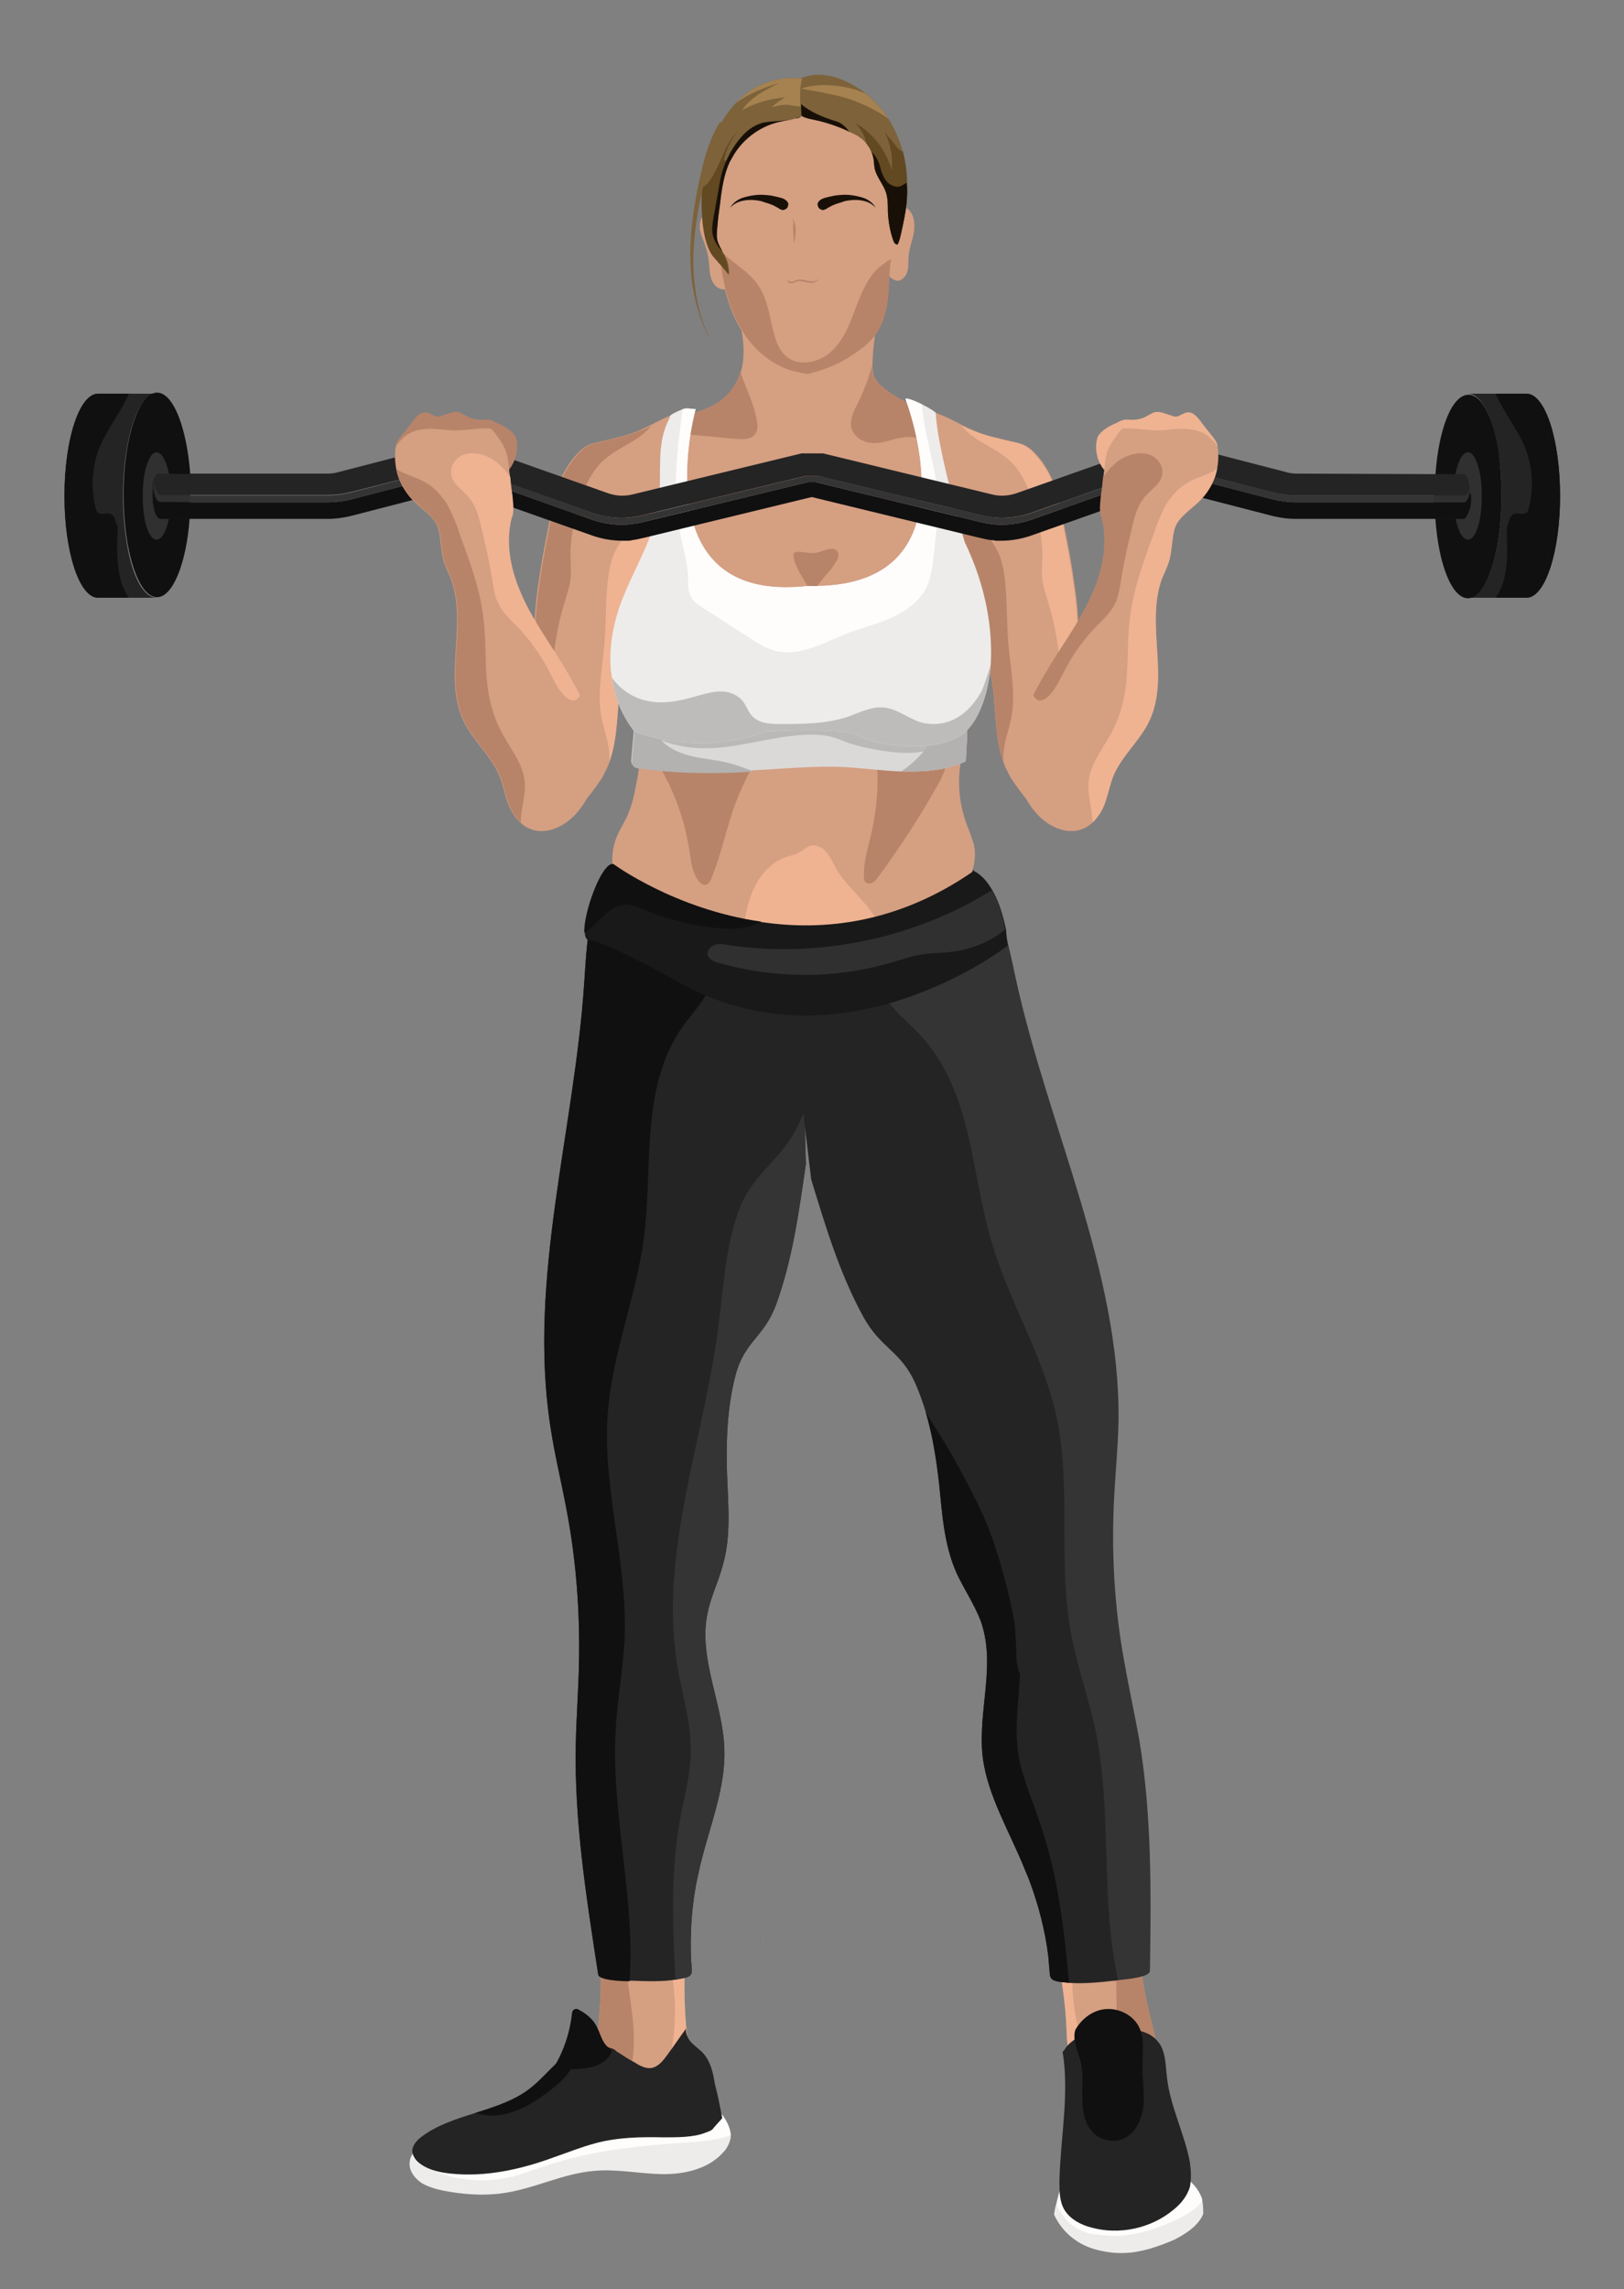 <?xml version="1.0" encoding="utf-8"?>
<!-- Generator: Adobe Illustrator 23.0.2, SVG Export Plug-In . SVG Version: 6.00 Build 0)  -->
<svg version="1.1" xmlns="http://www.w3.org/2000/svg" xmlns:xlink="http://www.w3.org/1999/xlink" x="0px" y="0px"
	 viewBox="0 0 304.9 429.7" style="enable-background:new 0 0 304.9 429.7;" xml:space="preserve">
<rect x="0" y="0" width="304.9" height="429.7" fill="#808080" stroke="none"/>
<style type="text/css">
	.st0{fill:#D59F82;}
	.st1{fill:#B88469;}
	.st2{fill:#EFB392;}
	.st3{fill:#242424;}
	.st4{fill:#101010;}
	.st5{fill:#343434;}
	.st6{fill:#EDECEB;}
	.st7{fill:#FFFDFC;}
	.st8{fill:#7D623A;}
	.st9{fill:#624922;}
	.st10{fill:#181007;}
	.st11{fill:#A68250;}
	.st12{fill:#DAD9D8;}
	.st13{fill:#B3B2B0;}
	.st14{opacity:0.8;}
	.st15{fill:#BEBCBB;}
	.st16{fill:#303030;}
	.st17{fill:#191919;}
</style>
<g id="Camada_1">
</g>
<g id="Camada_2">
	<g>
		<g>
			<g>
				<g>
					<g>
						<path class="st0" d="M128.9,386.6c-0.3,1.9-1.2,3.7-2.6,5.1c-0.5,0.5-1,0.9-1.6,1.2c-1.1,0.7-2.4,1.1-3.8,1.1s-2.8-0.3-4.1-1
							c-0.9-0.5-1.7-1.1-2.3-1.8c-1.6-1.8-2.4-4.1-2.5-6.4c-0.1-1.4,0.1-2.8,0.3-4.3c0.5-4.4,0.6-8.9,0.4-13.3l-0.1-0.5
							c1.5-0.6,3-1.1,4.6-1.4c2.5-0.5,5.1-0.5,7.6,0c0.5,0.1,0.9,0.2,1.4,0.3c0.8,0.2,1.7,0.5,2.1,1.2c0.4,0.6,0.3,1.3,0.3,2
							c-0.2,3.9-0.1,7.7,0.2,11.6C129,382.4,129.3,384.5,128.9,386.6z"/>
					</g>
					<g>
						<path class="st1" d="M118.7,387c-0.3,2.1-0.9,4.1-1.9,6c-0.9-0.5-1.7-1.1-2.3-1.8c-1.6-1.8-2.4-4.1-2.5-6.4
							c-0.1-1.4,0.1-2.8,0.3-4.3c0.5-4.4,0.6-8.9,0.4-13.3l-0.1-0.5c1.5-0.6,3-1.1,4.6-1.4c0.1,3,0.6,6.1,1,9.1
							C118.8,378.5,119.4,382.8,118.7,387z"/>
					</g>
					<g>
						<path class="st2" d="M128.9,386.6c-0.3,1.9-1.2,3.7-2.6,5.1c-0.5,0.5-1,0.9-1.6,1.2c0.5-3.7,1.4-7.4,1.8-11.2
							c0.6-5.6,0-11.3-1.7-16.6c0.5,0.1,0.9,0.2,1.4,0.3c0.8,0.2,1.7,0.5,2.1,1.2c0.4,0.6,0.3,1.3,0.3,2c-0.2,3.9-0.1,7.7,0.2,11.6
							C129,382.4,129.3,384.5,128.9,386.6z"/>
					</g>
				</g>
				<g>
					<g>
						<path class="st3" d="M151.3,218.5c-1.3,8.9-2.5,17.9-5.6,26.4c-2.3,6.2-5.9,6.8-7.6,13.2c-1.6,6.1-1.8,12.5-1.6,18.7
							c0.2,5.7,0.8,11.5-0.8,17c-0.8,3.1-2.3,6-2.9,9.2c-1.7,8.4,3,16.9,3.2,25.5c0.2,7.3-2.8,14.4-4.5,21.5
							c-0.2,0.7-0.3,1.5-0.5,2.2c-1,4.6-1.4,9.4-1.3,14.1c0,1.2,0.1,2.3,0.2,3.5c0,1-0.5,1.3-1.5,1.5c-0.5,0.1-1.1,0.2-1.6,0.3
							c-2.6,0.4-5.4,0.3-8,0.2c-0.1,0-0.3,0-0.6,0c-1.7,0-5.9-0.2-5.9-1.3c-2.2-14.3-4.5-28.7-4.2-43.1c0.1-5.1,0.5-10.1,0.6-15.2
							c0.2-9.6-0.5-19.2-2.3-28.7c-1-5.4-2.3-10.6-3.1-16c-4.2-27.7,4.6-55.5,6.4-83.3c0.6-8.9,1-19,8-25c1.6-2.4,4.4-3.4,7.7-3.4
							c11.7,0.2,29.8,13,24.4,21.5l1.1,31L151.3,218.5z"/>
					</g>
					<g>
						<path class="st4" d="M133.1,185.6c-1.2,2.7-3.3,4.8-5,7.2c-7.9,11.3-5.5,26.1-7.2,39.6c-1.5,11.1-6,21.8-6.8,33
							c-1,13.8,3.6,27.5,3.2,41.4c-0.2,6-1.4,11.9-1.7,17.9c-0.9,15.7,3.7,31.5,2.6,47.2c-1.7,0-5.9-0.2-5.9-1.3
							c-2.2-14.3-4.5-28.7-4.2-43.1c0.1-5.1,0.5-10.1,0.6-15.2c0.2-9.6-0.5-19.2-2.3-28.7c-1-5.4-2.3-10.6-3.1-16
							c-4.2-27.7,4.6-55.5,6.4-83.3c0.6-8.9,1-19,8-25c1.6-2.4,4.4-3.4,7.7-3.4c4.1,5.5,7,11.9,8.3,18.6
							C134.5,178.2,134.7,182.1,133.1,185.6z"/>
					</g>
					<g>
						<path class="st5" d="M151.3,218.5c-1.3,8.9-2.5,17.9-5.6,26.4c-2.3,6.2-5.9,6.8-7.6,13.2c-1.6,6.1-1.8,12.5-1.6,18.7
							c0.2,5.7,0.8,11.5-0.8,17c-0.8,3.1-2.3,6-2.9,9.2c-1.7,8.4,3,16.9,3.2,25.5c0.2,7.3-2.8,14.4-4.5,21.5
							c-0.2,0.7-0.3,1.5-0.5,2.2c-1,4.6-1.4,9.4-1.3,14.1c0,1.2,0.1,2.3,0.2,3.5c0,1-0.5,1.3-1.5,1.5c-0.5,0.1-1.1,0.2-1.6,0.3
							c-0.5-9.9-0.9-19.9,0.8-29.6c0.8-4.5,2.1-9,2.1-13.6c0-5-1.5-10-2.4-14.9c-3.8-21.3,4.7-42.6,7.5-64c1-7.3,1.3-14.7,3.7-21.7
							c2.7-7.9,8.1-9.5,11.6-17.1c0.3-0.8,0.7-1.5,1-2.3L151.3,218.5z"/>
					</g>
				</g>
				<g>
					<path class="st2" d="M143.1,364c0.1,0.2,0.2,0.4,0.2,0.6l0,0L143.1,364z"/>
				</g>
				<g>
					<g>
						<g>
							<path class="st6" d="M137.2,400.8c0,0.3,0,0.6-0.1,0.8c-0.2,0.9-0.7,1.8-1.4,2.5c-2.8,3.1-7.4,4.1-11.6,4
								c-4.2-0.1-8.4-1-12.6-0.6c-5.9,0.5-11.3,3.4-17.2,4.2c-3.7,0.5-7.5,0.2-11.1-0.5c-1.4-0.3-2.8-0.7-4-1.4
								c-1.2-0.8-2.2-2-2.3-3.4c0-0.5,0-0.9,0.2-1.4c0.3-0.7,0.7-1.3,1.4-1.6c2.7,0.3,5.4,0.5,8.1,0.2c1.9-0.2,3.8-0.7,5.6-1.1
								c10.1-2.5,20.2-4.9,30.3-7.4c2.7-0.7,5.6-1.3,8.4-0.7c1.8,0.4,3.4,1.4,4.6,2.8C136.5,398.2,137.1,399.5,137.2,400.8z"/>
						</g>
						<path class="st7" d="M137.2,400.8c-2.8,1-5.9,1.2-8.9,1.4c-8.6,0.6-17.2,1.5-25.4,4.2c-2.3,0.7-4.5,1.6-6.8,2.2
							c-3.4,0.8-6.9,0.9-10.3,0.2c-0.2,0-0.4-0.1-0.6-0.1c-1.6-0.4-3.2-0.9-4.7-1.7c-1.2-0.6-2.2-1.3-3.2-2.1
							c0.3-0.7,0.7-1.3,1.4-1.6c2.7,0.3,5.4,0.5,8.1,0.2c1.9-0.2,3.8-0.7,5.6-1.1c10.1-2.5,20.2-4.9,30.3-7.4
							c2.7-0.7,5.6-1.3,8.4-0.7c1.8,0.4,3.4,1.4,4.6,2.8C136.5,398.2,137.1,399.5,137.2,400.8z"/>
					</g>
					<g>
						<path class="st3" d="M135.6,397.6c-0.5,0.6-1.1,1.2-1.6,1.8c-0.3,0.5-0.9,0.7-1.5,0.9c-1.2,0.5-2.6,0.7-3.9,0.8
							c-1.4,0.1-2.7,0.1-4.1,0.1c-4.3-0.1-8.6,0-12.7,1.1c-2.6,0.7-5.1,1.7-7.7,2.6c-6.2,2.3-12.9,3.8-19.5,3.1
							c-1.9-0.2-3.9-0.6-5.5-1.7c-0.9-0.6-1.6-1.4-1.7-2.5c0-1.2,1-2.2,2-2.9c2.9-2.1,6.4-3.2,9.9-4.3c3.8-1.2,7.6-2.4,10.6-4.9
							c2.6-2.1,4.6-5,7.5-6.6c0.2-0.1,0.4-0.2,0.6-0.3c2-0.9,4.4-1.1,6.5-0.4c0.5,0.1,0.9,0.3,1.2,0.6c0.2,0.2,0.4,0.3,0.6,0.4
							c0.9,0.6,1.8,1.2,2.8,1.7c0.9,0.6,2,1.2,3.1,1.1c1.4-0.2,2.3-1.4,3.1-2.5c1.2-1.6,2.3-3.3,3.5-4.9c-0.1,1,0.4,2,1.1,2.7
							s1.6,1.3,2.2,2c1.3,1.5,1.8,3.6,2.1,5.6C134.8,393.4,135.2,395.5,135.6,397.6z"/>
					</g>
					<g>
						<path class="st4" d="M107.7,387c-0.1,0.8-0.6,1.5-1,2.1c-1.1,1.5-2.6,2.7-4.1,3.8c-1.9,1.4-4,2.8-6.3,3.5
							c-2.2,0.8-4.7,1-7,0.2c3.8-1.2,7.6-2.4,10.6-4.9c2.6-2.1,4.6-5,7.5-6.6C107.7,385.8,107.8,386.4,107.7,387z"/>
					</g>
					<g>
						<g>
							<path class="st4" d="M114.6,385.6c-1,1.8-3.2,2.5-5.2,2.7c-1.9,0.2-3.9,0-5.8,0.4c2.1-3.3,3.4-7,3.8-10.9
								c0.1-0.6,0.7-0.9,1.2-0.6c1.3,0.7,2.5,1.6,3.2,2.8c0.9,1.4,1.1,3.3,2.4,4.3c0.2,0.1,0.4,0.3,0.5,0.5
								C114.9,385.1,114.8,385.4,114.6,385.6z"/>
						</g>
					</g>
				</g>
			</g>
			<g>
				<g>
					<g>
						<path class="st0" d="M201,386.5c0.6,1.9,1.7,3.6,3.3,4.9c0.5,0.4,1.1,0.8,1.7,1.1c1.2,0.6,2.5,0.9,3.8,0.8
							c1.4-0.1,2.7-0.5,3.8-1.3c0.8-0.5,1.4-1.2,2-2c1.3-1.9,1.7-4.3,1.4-6.6c-0.2-1.4-0.5-2.8-0.9-4.2c-1.1-4.4-1.9-8.8-2.3-13.3
							v-0.6c-1.5-0.5-3.1-0.9-4.6-1c-2.5-0.3-5-0.1-7.3,0.5c-0.4,0.1-0.9,0.2-1.3,0.4c-0.8,0.3-1.6,0.6-1.9,1.3
							c-0.3,0.6-0.1,1.4,0,2c0.8,3.8,1.3,7.7,1.5,11.6C200.3,382.2,200.3,384.4,201,386.5z"/>
					</g>
					<g>
						<path class="st1" d="M210.9,386.1c0.6,2,1.5,4,2.7,5.8c0.8-0.5,1.4-1.2,2-2c1.3-1.9,1.7-4.3,1.4-6.6c-0.2-1.4-0.5-2.8-0.9-4.2
							c-1.1-4.4-1.9-8.8-2.3-13.3v-0.6c-1.5-0.5-3.1-0.9-4.6-1c0.3,3,0.3,6.1,0.4,9.2C209.6,377.7,209.7,382,210.9,386.1z"/>
					</g>
					<g>
						<path class="st2" d="M201,386.5c0.6,1.9,1.7,3.6,3.3,4.9c0.5,0.4,1.1,0.8,1.7,1.1c-1-3.7-2.5-7.3-3.4-11
							c-1.4-5.5-1.7-11.2-0.7-16.6c-0.4,0.1-0.9,0.2-1.3,0.4c-0.8,0.3-1.6,0.6-1.9,1.3c-0.3,0.6-0.1,1.4,0,2
							c0.8,3.8,1.3,7.7,1.5,11.6C200.3,382.2,200.3,384.4,201,386.5z"/>
					</g>
				</g>
				<g>
					<g>
						<path class="st3" d="M152.3,221.4c2.7,8.8,5.3,17.6,9.8,25.8c3.3,6,7.1,6.4,9.8,12.6c2.6,6,3.7,12.3,4.4,18.6
							c0.6,5.7,0.9,11.5,3.3,16.9c1.4,3,3.3,5.8,4.5,8.9c3,8.3-0.6,17,0.4,25.6c0.9,7.3,5.1,14.1,7.9,21.1c0.3,0.7,0.6,1.4,0.9,2.2
							c1.7,4.6,2.9,9.2,3.5,14c0.1,1.2,0.2,2.3,0.3,3.5c0.1,1,0.7,1.2,1.8,1.4c0.6,0.1,1.2,0.1,1.8,0.2c2.8,0.2,5.7-0.1,8.4-0.4
							c0.1,0,0.4,0,0.7-0.1c1.8-0.2,6.1-0.6,6-1.7c0.2-14.4,0.4-28.9-2-43.3c-0.9-5-2-10-2.9-15.1c-1.7-9.5-2.3-19.2-1.9-28.7
							c0.2-5.4,0.8-10.8,0.9-16.2c0.3-27.9-13.1-54.9-19.2-82.5c-1.9-8.9-3.8-18.9-12.1-24.3c-2-2.3-5.1-3.1-8.6-2.7
							c-12.2,1.1-29.3,15.3-22.4,23.3l3.5,30.9L152.3,221.4z"/>
					</g>
					<g>
						<path class="st5" d="M166.3,187.3c1.6,2.6,4.2,4.6,6.3,6.8c10,10.7,9.6,25.6,13.5,38.8c3.2,11,9.5,21.2,12.1,32.3
							c3.1,13.7,0.3,27.7,2.9,41.5c1.1,5.9,3.2,11.8,4.5,17.7c3.3,15.6,0.9,31.7,4.3,47.2c1.8-0.2,6.1-0.6,6-1.7
							c0.2-14.4,0.4-28.9-2-43.3c-0.9-5-2-10-2.9-15.1c-1.7-9.5-2.3-19.2-1.9-28.7c0.2-5.4,0.8-10.8,0.9-16.2
							c0.3-27.9-13.1-54.9-19.2-82.5c-1.9-8.9-3.8-18.9-12.1-24.3c-2-2.3-5.1-3.1-8.6-2.7c-3.5,5.8-5.6,12.4-5.9,19.1
							C163.8,179.9,164.2,183.9,166.3,187.3z"/>
					</g>
					<g>
						<path class="st4" d="M191.2,329.3c-0.8-5,0.1-10.1,0.3-15.1l0,0c-0.5-1.1-0.7-2.4-0.7-3.6c0-1.5-0.1-3.1-0.2-4.6
							c0-0.6-0.1-1.2-0.2-1.7c-0.4-2.3-0.9-4.6-1.5-6.9c-1.2-4.6-2.7-9.5-4.7-13.8c0.1,0.2-0.1-0.1-0.4-0.8
							c-0.2-0.6-0.5-1.1-0.8-1.6c-0.4-0.9-0.8-1.7-1.3-2.6c-1-1.9-2-3.8-3.1-5.7c-1.5-2.6-3.2-5.2-4.8-7.8c1.3,4.4,2,8.9,2.5,13.3
							c0.6,5.7,0.9,11.5,3.3,16.9c1.4,3,3.3,5.8,4.5,8.9c3,8.3-0.6,17,0.4,25.6c0.9,7.3,5.1,14.1,7.9,21.1c0.3,0.7,0.6,1.4,0.9,2.2
							c1.7,4.6,2.9,9.2,3.5,14c0.1,1.2,0.2,2.3,0.3,3.5c0.1,1,0.7,1.2,1.8,1.4c0.6,0.1,1.2,0.1,1.8,0.2c-0.9-9.9-2-19.9-5.3-29.5
							C194,338.2,191.9,333.8,191.2,329.3z"/>
					</g>
				</g>
			</g>
			<g>
				<g>
					<g>
						<path class="st6" d="M225.9,415.6c-1,2.3-3.3,3.7-5.4,4.8c-3,1.3-6.2,2.4-9.3,2.5c-2,0.1-4-0.2-6-0.8c-3.2-1-5.9-3.3-7.3-6.4
							c0,0,0,0,0-0.1c0.1-0.6,0.2-1.3,0.4-1.9c0.4-1.9,1-3.8,1.7-5.6l-0.1,1.7c0.7-0.6,1.5-1.1,2.3-1.5c1.4-0.6,2.9-0.8,4.4-1
							c3.2-0.4,6.5-0.9,9.7-0.6c1.9,0.2,3.9,0.6,5.6,1.6c1.7,1,3.1,2.5,3.7,4.3c0,0.1,0.1,0.2,0.1,0.3
							C225.9,414,225.9,414.8,225.9,415.6z"/>
					</g>
					<g>
						<path class="st7" d="M225.7,413.2c-0.1,0.1-0.1,0.2-0.2,0.2c-1.2,1.5-3,2.5-4.7,3.3c-3.7,1.7-7.6,3-11.7,3
							c-0.9,0-1.8-0.1-2.6-0.2c-1.3-0.1-2.6-0.3-3.7-0.9c-2-0.9-3.4-2.7-4.4-4.7c0.4-1.9,1-3.8,1.7-5.6L200,410
							c0.7-0.6,1.5-1.1,2.3-1.5c1.4-0.6,2.9-0.8,4.4-1c3.2-0.4,6.5-0.9,9.7-0.6c1.9,0.2,3.9,0.6,5.6,1.6c1.7,1,3.1,2.5,3.7,4.3
							C225.6,413,225.6,413.1,225.7,413.2z"/>
					</g>
				</g>
				<g>
					<path class="st3" d="M223.4,405.9c-1-5.4-3.7-10.5-4.3-15.9c-0.3-2.4-0.2-5.1-1.8-6.9c-1.8-2.1-4.9-2.3-7.6-2.2
						c-3.8,0.1-8.2,0.9-10,4.1l-0.2,0.1c1.3,8-0.4,16.1-0.6,24.3c0,1.9,0,3.9,1,5.5c1.1,1.7,3,2.7,4.9,3.2
						c5.3,1.5,11.3,0.2,15.5-3.3c1.4-1.1,2.6-2.6,3.1-4.3C223.7,408.9,223.6,407.4,223.4,405.9z"/>
				</g>
				<g>
					<path class="st4" d="M214.7,395.2c-0.3,2.5-1.4,5.2-3.7,6.2c-1.6,0.8-3.7,0.5-5.2-0.6c-2-1.5-2.6-4.2-2.6-6.7
						c-0.1-2.5,0.3-5-0.4-7.4c-0.5-1.8-1.5-3.9-0.9-5.7l0,0c1.1-1.9,2.9-3.4,5.1-3.8c2.8-0.5,5.9,1,7,3.6c0.9,2.1,0.5,4.4,0.5,6.7
						C214.4,390.2,214.9,392.7,214.7,395.2z"/>
				</g>
			</g>
		</g>
		<g>
			<g>
				<g>
					<g>
						<path class="st0" d="M126.8,93.1c-1.3,5.8-3.3,11.5-6.1,16.9l0.5-1.1c-1.3,2.1-0.9,4.6-1.3,7c-0.3,1.9-1.1,3.7-1.7,5.5
							c-0.8,2.3-1.3,4.6-1.7,6.9c-0.7,4.9-0.4,10.1-2.1,14.8l0,0c-0.2,0.5-0.4,1.1-0.7,1.6c-0.3,0.6-0.6,1.3-1,1.8
							c-0.8,1.2-1.7,2.4-2.6,3.5c-0.5,0.6-1,1.1-1.5,1.7c-0.2,0.3-0.5,0.5-0.8,0.8c-0.1,0.1-0.2,0.3-0.3,0.4
							c-0.5,0.6-1.3,1.2-1.9,1.6c-1.2,0.8-2.5,1.5-3.9,1.4c-1.7-0.2-3-1.7-3.6-3.2c-1.1-2.6-0.8-5.5-0.5-8.3
							c0.1-0.8,0.1-1.5,0.2-2.3c0.3-3.3,0.6-6.5,0.9-9.8s0.6-6.5,0.9-9.8c0.1-0.8,0.2-1.6,0.2-2.4c0.1-0.5,0.3-1,0.4-1.5
							c0.2-1.7,0.2-3.5,0.4-5.2c0.2-2,0.5-4,0.8-6c0.6-3.9,1.4-7.8,2.2-11.6c0.4-1.7,0.7-3.5,1.4-5.2c0.7-1.8,1.7-3.5,3-5
							c0.6-0.7,1.2-1.3,2-1.8s1.8-0.7,2.7-0.9c2.5-0.6,5-1.1,7.3-2.1c2.6-1.1,5-2.7,7.8-3.5l0.3-0.1
							C128.5,82.6,127.9,87.9,126.8,93.1z"/>
					</g>
					<g>
						<path class="st1" d="M122.3,79.9c-0.8,1-1.9,1.9-3,2.6c-2,1.3-4.2,2.3-6,3.9c-2.7,2.5-4,6.1-5,9.7c-0.7,2.6-1.2,5.3-1.2,8
							c0,1.6,0.2,3.1,0,4.7c-0.2,1.5-0.7,2.9-1.1,4.3c-4.3,13.7-1.7,28.5-3.7,42.7v0.1c-0.1,0-0.3,0-0.4,0c-1.7-0.2-3-1.7-3.6-3.2
							c-1.1-2.6-0.8-5.5-0.5-8.3c0.1-0.8,0.1-1.5,0.2-2.3c0.3-3.3,0.6-6.5,0.9-9.8s0.6-6.5,0.9-9.8c0.1-0.8,0.2-1.6,0.2-2.4
							c0.1-0.5,0.3-1,0.4-1.5c0.2-1.7,0.2-3.5,0.4-5.2c0.2-2,0.5-4,0.8-6c0.6-3.9,1.4-7.8,2.2-11.6c0.4-1.7,0.7-3.5,1.4-5.2
							c0.7-1.8,1.7-3.5,3-5c0.6-0.7,1.2-1.3,2-1.8s1.8-0.7,2.7-0.9c2.5-0.6,5-1.1,7.3-2.1C121,80.6,121.7,80.2,122.3,79.9z"/>
					</g>
					<g>
						<path class="st2" d="M120.7,109.9l0.5-1.1c-1.3,2.1-0.9,4.6-1.3,7c-0.3,1.9-1.1,3.7-1.7,5.5c-0.8,2.3-1.3,4.6-1.7,6.9
							c-0.7,4.9-0.4,10.1-2.1,14.8c0-0.5,0.1-1,0-1.4c-0.1-2.2-0.9-4.3-1.4-6.5c-1-4.7,0.1-9.6,0.5-14.5c0.3-3.8,0.2-7.7,0.6-11.5
							c0.2-1.8,0.5-3.6,1.2-5.2c0.6-1.4,1.5-2.6,2.5-3.7c2.5-2.9,5.5-5.3,8.9-7.1C125.6,98.9,123.5,104.6,120.7,109.9z"/>
					</g>
				</g>
			</g>
			<g>
				<g>
					<g>
						<path class="st0" d="M176,93.1c1.3,5.8,3.3,11.5,6.1,16.9l-0.5-1.1c1.3,2.1,0.9,4.6,1.3,7c0.3,1.9,1.1,3.7,1.7,5.5
							c0.8,2.3,1.3,4.6,1.7,6.9c0.7,4.9,0.4,10.1,2.1,14.8l0,0c0.2,0.5,0.4,1.1,0.7,1.6c0.3,0.6,0.6,1.3,1,1.8
							c0.8,1.2,1.7,2.4,2.6,3.5c0.5,0.6,1,1.1,1.5,1.7c0.2,0.3,0.5,0.5,0.8,0.8c0.1,0.1,0.2,0.3,0.3,0.4c0.5,0.6,1.3,1.2,1.9,1.6
							c1.2,0.8,2.5,1.5,3.9,1.4c1.7-0.2,3-1.7,3.6-3.2c1.1-2.6,0.8-5.5,0.5-8.3c-0.1-0.8-0.1-1.5-0.2-2.3c-0.3-3.3-0.6-6.5-0.9-9.8
							c-0.3-3.3-0.6-6.5-0.9-9.8c-0.1-0.8-0.2-1.6-0.2-2.4c-0.1-0.5-0.3-1-0.4-1.5c-0.2-1.7-0.2-3.5-0.4-5.2c-0.2-2-0.5-4-0.8-6
							c-0.6-3.9-1.4-7.8-2.2-11.6c-0.4-1.7-0.7-3.5-1.4-5.2c-0.7-1.8-1.7-3.5-3-5c-0.6-0.7-1.2-1.3-2-1.8s-1.8-0.7-2.7-0.9
							c-2.5-0.6-5-1.1-7.3-2.1c-2.6-1.1-5-2.7-7.8-3.5l-0.3-0.1C174.4,82.6,174.9,87.9,176,93.1z"/>
					</g>
					<g>
						<path class="st2" d="M180.5,79.9c0.8,1,1.9,1.9,3,2.6c2,1.3,4.2,2.3,6,3.9c2.7,2.5,4,6.1,5,9.7c0.7,2.6,1.2,5.3,1.2,8
							c0,1.6-0.2,3.1,0,4.7c0.2,1.5,0.7,2.9,1.1,4.3c4.3,13.7,1.7,28.5,3.7,42.7v0.1c0.1,0,0.3,0,0.4,0c1.7-0.2,3-1.7,3.6-3.2
							c1.1-2.6,0.8-5.5,0.5-8.3c-0.1-0.8-0.1-1.5-0.2-2.3c-0.3-3.3-0.6-6.5-0.9-9.8c-0.3-3.3-0.6-6.5-0.9-9.8
							c-0.1-0.8-0.2-1.6-0.2-2.4c-0.1-0.5-0.3-1-0.4-1.5c-0.2-1.7-0.2-3.5-0.4-5.2c-0.2-2-0.5-4-0.8-6c-0.6-3.9-1.4-7.8-2.2-11.6
							c-0.4-1.7-0.7-3.5-1.4-5.2c-0.7-1.8-1.7-3.5-3-5c-0.6-0.7-1.2-1.3-2-1.8s-1.8-0.7-2.7-0.9c-2.5-0.6-5-1.1-7.3-2.1
							C181.9,80.6,181.2,80.2,180.5,79.9z"/>
					</g>
					<g>
						<path class="st1" d="M182.1,109.9l-0.5-1.1c1.3,2.1,0.9,4.6,1.3,7c0.3,1.9,1.1,3.7,1.7,5.5c0.8,2.3,1.3,4.6,1.7,6.9
							c0.7,4.9,0.4,10.1,2.1,14.8c0-0.5-0.1-1,0-1.4c0.1-2.2,0.9-4.3,1.4-6.5c1-4.7-0.1-9.6-0.5-14.5c-0.3-3.8-0.2-7.7-0.6-11.5
							c-0.2-1.8-0.5-3.6-1.2-5.2c-0.6-1.4-1.5-2.6-2.5-3.7c-2.5-2.9-5.5-5.3-8.9-7.1C177.3,98.9,179.4,104.6,182.1,109.9z"/>
					</g>
				</g>
			</g>
			<path class="st0" d="M151.4,115.6c-27.4-1.1-24.8-24.6-22.7-34.1c0.6-2.4,1.1-3.9,1.1-3.9c5.8-1.3,8.3-4.5,9.3-7.8
				c1.5-5.3-0.8-11.1-0.9-11.3l26.6,0.8c0,0-1,5.8-1,9.4c0,0.5,0,0.9,0.1,1.3c0.4,3.4,9.4,7,9.4,7s0.4,1.4,0.9,3.6l0,0
				C176.2,90.3,179.4,116.7,151.4,115.6z"/>
			<g>
				<path class="st1" d="M141.7,81.6c-0.8,0.9-2.2,0.9-3.4,0.8c-3.2-0.3-6.4-0.6-9.7-0.9c0.6-2.4,1.1-3.9,1.1-3.9
					c5.8-1.3,8.3-4.5,9.3-7.8c1,3,2.6,6,3.1,9.2C142.3,79.8,142.3,80.9,141.7,81.6z"/>
			</g>
			<g>
				<path class="st1" d="M174.1,80.5L174.1,80.5c0,0.8-0.1,1.6-0.5,2.4c-1.4-1.1-3.4-1-5.1-0.6c-1.7,0.4-3.4,1.1-5.2,0.8
					c-1.7-0.2-3.3-1.5-3.5-3.1c-0.2-1.5,0.5-2.9,1.2-4.2c1.1-2.3,2.1-4.7,2.7-7.2c0,0.5,0,0.9,0.1,1.3c0.4,3.4,9.4,7,9.4,7
					S173.6,78.2,174.1,80.5z"/>
			</g>
			<g>
				<path class="st1" d="M157.1,105.2c-0.7,1.4-1.9,2.5-2.9,3.8c-0.8,0.9-1.4,2-1.7,3.2c-0.7-2.7-3-4.8-3.5-7.6
					c0-0.3-0.1-0.6,0.1-0.8c0.1-0.1,0.3-0.2,0.5-0.2c1.1-0.1,2.2,0.3,3.3,0.2c1.1-0.1,2.1-0.7,3.1-0.8c0.2,0,0.5,0,0.7,0.1
					C157.6,103.4,157.5,104.5,157.1,105.2z"/>
			</g>
			<g>
				<g>
					<path class="st0" d="M136.3,40.7l-1.3-0.6c-0.3-0.1-0.5-0.2-0.8-0.3c-0.8-0.1-1.6,0.1-2.1,0.6c-0.7,0.7-0.8,1.8-0.7,2.7
						c0.2,1,0.6,1.8,0.9,2.7c0.4,1.1,0.7,2.3,0.8,3.4c0.1,1,0.1,2,0.4,3s1,1.9,2,2.1c0.9,0.2,1.9-0.3,2.4-1.1
						c0.6-0.7,0.8-1.7,0.9-2.6C139.4,47.2,138.4,43.5,136.3,40.7z"/>
				</g>
				<g>
					<path class="st0" d="M170.4,39.2c-1.3-1.1-3.3-0.5-4.5,0.7s-1.7,2.9-2.2,4.6c-0.4,1.4-0.8,2.9-0.5,4.3c0.3,1.4,1.4,2.8,2.8,2.8
						l-0.2-1.3c0.1,0.2,0.2,0.4,0.4,0.6c0.6,0.9,1.4,1.8,2.4,1.8c0.9-0.1,1.6-1,1.8-1.9s0.1-1.9,0.2-2.8c0.1-1.5,0.8-3,1-4.5
						C171.8,41.9,171.6,40.1,170.4,39.2z"/>
				</g>
				<g>
					<g>
						<g>
							<path class="st0" d="M168,42.7c0,0.3,0,0.5-0.1,0.8c-0.1,1.7-0.5,3.4-0.7,5.1c0,0.2,0,0.3-0.1,0.5c-0.3,2.3-0.2,4.7-0.5,7.1
								c-0.3,2.3-0.9,4.7-2.3,6.6c-0.7,1-1.6,1.8-2.5,2.5c-2.1,1.7-4.6,3.1-7.2,4c-0.7,0.2-1.3,0.5-2,0.6c-0.6,0.2-1.1,0.4-1.7,0.2
								c-0.5-0.1-0.9-0.2-1.4-0.3c-1.5-0.3-2.9-0.9-4.3-1.7c-2.6-1.6-4.8-3.9-6.3-6.6c-2.6-4.5-3.5-9.7-4-14.8c0-0.1,0-0.1,0-0.2
								c-0.4-4-0.5-7.9-0.3-11.9c0-0.6,0.1-1.1,0-1.6c0-0.3,0-0.5,0-0.8c0.3-1.3,0.7-2.5,1.3-3.6c1.1-2.3,2.8-4.4,4.8-6
								c0.2-0.1,0.4-0.3,0.6-0.4c1-0.7,2-1.3,3.2-1.7c1.1-0.4,2.3-0.5,3.4-0.7c2.2-0.3,4.4-0.6,6.5-0.3c3.8,0.6,7.2,3.2,9.3,6.4
								c1.6,2.4,2.6,5.2,3.3,8c0.2,0.7,0.3,1.4,0.4,2.1c0.1,0.3,0.1,0.6,0.1,0.9s0.1,0.7,0.1,1.1C168,39.5,168.1,41.1,168,42.7z"/>
						</g>
						<g>
							<path class="st1" d="M133.2,42.8L133.2,42.8L133.2,42.8C133.2,42.9,133.2,42.9,133.2,42.8z"/>
						</g>
						<g>
							<path class="st1" d="M167.3,48.6c0,0.2,0,0.3-0.1,0.5c-0.3,2.3-0.2,4.7-0.5,7.1c-0.3,2.3-0.9,4.7-2.3,6.6
								c-0.7,1-1.6,1.8-2.5,2.5c-2.1,1.7-4.6,3.1-7.2,4c-0.7,0.2-1.3,0.5-2,0.6c-0.6,0.2-1.1,0.4-1.7,0.2c-0.5-0.1-0.9-0.2-1.4-0.3
								c-1.5-0.3-2.9-0.9-4.3-1.7c-2.6-1.6-4.8-3.9-6.3-6.6c-2.6-4.5-3.5-9.7-4-14.8c0.6,0.7,1.3,1.4,2.1,2c1.8,1.5,3.9,2.8,5.2,4.8
								c2,2.8,2.2,6.5,3.2,9.8c0.4,1.3,1,2.6,2,3.5c2.2,2,5.9,1.4,8.2-0.5s3.6-4.8,4.6-7.6c1.1-2.8,2.1-5.7,4.1-7.9
								C165.3,49.9,166.3,49.2,167.3,48.6z"/>
						</g>
						<g>
							<g>
								<g>
									<path class="st8" d="M170.2,38.2c-0.2,1.8-0.6,3.7-1,5.5c-0.2,0.8-0.3,1.5-0.7,2.2c-0.4,0-0.7-0.4-0.8-0.8
										c-0.6-1.7-0.9-3.5-1-5.3c0-1.2,0-2.4-0.3-3.5c-0.5-1.7-1.9-3.1-2.2-4.8c-0.1-0.6-0.1-1.1-0.2-1.7c-0.1-0.5-0.2-0.9-0.4-1.3
										c-0.2-0.5-0.5-1-0.9-1.5s-0.8-0.9-1.3-1.2c-0.6-0.5-1.4-0.8-2.1-1.1c-0.2-0.1-0.4-0.2-0.6-0.3c-1.6-0.7-3.3-1.3-5-1.7
										c-1.2-0.3-2.4-0.4-3.4-1s-1.9-1.7-1.6-2.9l-4.5-0.9l3.5-1.8l1.9-1c3.3-1.9,6.9-1,9.9,0.5c0.9,0.5,1.8,1,2.7,1.7
										c1.8,1.3,3.3,3,4.5,4.8l0,0c1.2,1.9,2.1,3.9,2.7,6.1l0,0c0.5,1.9,0.8,3.9,0.8,6C170.4,35.6,170.3,36.9,170.2,38.2z"/>
								</g>
								<g>
									<path class="st9" d="M170.2,38.2c-0.2,1.8-0.6,3.7-1,5.5c-0.2,0.8-0.3,1.5-0.7,2.2c-0.4,0-0.7-0.4-0.8-0.8
										c-0.6-1.7-0.9-3.5-1-5.3c0-1.2,0-2.4-0.3-3.5c-0.5-1.7-1.9-3.1-2.2-4.8c-0.1-0.6-0.1-1.1-0.2-1.7c-0.1-0.5-0.2-0.9-0.4-1.3
										c-0.2-0.5-0.5-1-0.9-1.5c-0.3-1.5-1.1-2.8-2.1-3.9c3.3,1.9,5.8,5.2,6.8,8.8c0.3-2.4-0.2-4.9-1.3-7.1
										c0.7,0.9,1.5,1.8,2.2,2.7c0.2,0.2,0.4,0.5,0.7,0.7c0.2,0.1,0.3,0.2,0.5,0.2c0.5,1.9,0.8,3.9,0.8,6
										C170.4,35.6,170.3,36.9,170.2,38.2z"/>
								</g>
								<g>
									<path class="st10" d="M170.2,38.2c-0.2,1.8-0.6,3.7-1,5.5c-0.2,0.8-0.3,1.5-0.7,2.2c-0.4,0-0.7-0.4-0.8-0.8
										c-0.6-1.7-0.9-3.5-1-5.3c0-1.2,0-2.4-0.3-3.5c-0.5-1.7-1.9-3.1-2.2-4.8c-0.1-0.6-0.1-1.1-0.2-1.7c-0.1-0.5-0.2-0.9-0.4-1.3
										c0.3,0.3,0.6,0.6,0.8,0.9c0.5,0.8,0.8,1.6,1,2.5c0.3,0.9,0.6,1.7,1.3,2.4c0.7,0.6,1.7,1,2.5,0.6c0.3-0.2,0.7-0.4,1-0.6
										C170.4,35.6,170.3,36.9,170.2,38.2z"/>
								</g>
								<path class="st11" d="M166.8,22.3c-0.7-0.5-1.3-0.9-2-1.3c-1.4-0.8-2.9-1.5-4.5-2.1s-3.2-1-4.8-1.3c-1.7-0.4-3.4-0.6-5.1-1
									c1.7-0.5,3.5-0.7,5.3-0.6c1.8,0.1,3.6,0.4,5.4,1c0.4,0.2,0.8,0.3,1.3,0.5C164.1,18.8,165.6,20.4,166.8,22.3z"/>
								<g>
									<path class="st10" d="M159.4,24.7c-0.2-0.1-0.4-0.2-0.6-0.3c-1.6-0.7-3.3-1.3-5-1.7c-1.2-0.3-2.4-0.4-3.4-1
										s-1.9-1.7-1.6-2.9l-4.5-0.9l3.5-1.8c0.6,1.4,1.6,2.6,2.8,3.6c1.6,1.3,3.5,2.1,5.5,2.8c0.7,0.2,1.5,0.4,2.1,0.9
										C158.7,23.8,159.1,24.2,159.4,24.7z"/>
								</g>
							</g>
							<g>
								<g>
									<g>
										<path class="st8" d="M150.5,21.8C150.5,21.9,150.5,21.9,150.5,21.8c-1.2,0.6-2.5,0.7-3.8,1c-3.7,0.7-7,3.1-8.9,6.2
											c-0.3,0.5-0.5,0.9-0.8,1.4c-1.1,2.4-1.5,5.1-1.8,7.8c-0.2,1.4-0.4,2.8-0.5,4.2c-0.1,0.9-0.2,1.9,0,2.8
											c0.2,0.7,0.6,1.4,1,2.1l0,0c0.2,0.3,0.4,0.6,0.5,0.9c0.5,1,0.7,2.1,0.7,3.3c-0.2-0.3-0.9-1.2-2.7-3.2
											c-2.5-2.8-2.5-9.6-2.3-13.3c0.1-1.6,0.2-2.7,0.2-2.7c1.3-6.3,3.6-10.4,6.1-13c5.6-5.9,12.4-4.5,12.4-4.5
											c-0.4,1.5-0.3,3.6-0.2,5.1C150.4,20.9,150.5,21.6,150.5,21.8z"/>
									</g>
									<g>
										<path class="st9" d="M136.8,29.9c0.3-0.2,0.6-0.5,0.9-0.8c-0.3,0.5-0.5,0.9-0.8,1.4c-1.1,2.4-1.5,5.1-1.8,7.8
											c-0.2,1.4-0.4,2.8-0.5,4.2c-0.1,0.9-0.2,1.9,0,2.8c0.2,0.7,0.6,1.4,1,2.1l0,0c0.2,0.3,0.4,0.6,0.5,0.9
											c0.5,1,0.7,2.1,0.7,3.3c-0.2-0.3-0.9-1.2-2.7-3.2c-2.5-2.8-2.5-9.6-2.3-13.3c0.5-0.1,1-0.5,1.3-1c2.2-2.9,2.8-6.9,5.4-9.5
											c-1.2,1.5-2,3.2-2.5,5c0,0.2-0.1,0.4,0,0.5l0.1,0.1C136.4,30.1,136.6,30,136.8,29.9z"/>
									</g>
									<g>
										<path class="st11" d="M150.3,20c-0.7,0-1.5-0.2-2.2-0.3c-1.1-0.1-2.2,0.1-3.2,0.5c0.7-0.8,1.6-1.4,2.5-1.9
											c-2.8,0.2-5.6,1-8.1,2.4c1.6-2.4,4.3-3.8,7-5.1c-2.9,0.8-5.7,2-8.1,3.7c5.6-5.9,12.4-4.5,12.4-4.5
											C150.1,16.3,150.2,18.4,150.3,20z"/>
									</g>
								</g>
								<g>
									<path class="st10" d="M150.5,21.9c-1.2,0.6-2.6,0.6-3.8,0.9c-3.7,0.7-7,3.1-8.9,6.2c-0.3,0.5-0.5,0.9-0.8,1.4
										c-1.1,2.4-1.5,5.1-1.8,7.8c-0.2,1.4-0.4,2.8-0.5,4.2c-0.1,0.9-0.2,1.9,0,2.8c0.2,0.7,0.6,1.4,1,2.1c-0.9-1-1.6-2-1.9-3.3
										c-0.2-1.1,0-2.3,0.2-3.4c0.3-1.7,0.6-3.3,0.9-5c0.2-1.2,0.4-2.5,0.8-3.7c0.2-0.6,0.4-1.2,0.7-1.8c0.7-1.6,1.6-3,2.7-4.3
										c1-1.2,2.3-2.2,3.9-2.7c0.6-0.2,1.3-0.2,2-0.3c1.5-0.1,3-0.2,4.4-0.5C149.6,22.1,150,22,150.5,21.9L150.5,21.9z"/>
								</g>
							</g>
						</g>
						<path class="st8" d="M136.4,23.6c-2,2.8-3,6.2-3.9,9.6c-0.9,3.4-1.6,6.8-2,10.3c-0.4,3.5-0.5,7,0,10.5c0.4,3.5,1.4,6.9,3,10.1
							c-1.7-3.1-2.8-6.5-3.4-10c-0.6-3.5-0.6-7.1-0.3-10.6c0.3-3.5,0.9-7,1.7-10.5c0.4-1.7,0.8-3.5,1.4-5.2c0.6-1.7,1.3-3.4,2.3-4.9
							L136.4,23.6z"/>
					</g>
					<g>
						<path class="st8" d="M138.5,52.1c0-0.1,0-0.1,0-0.2C138.7,52.3,138.5,52.1,138.5,52.1z"/>
					</g>
				</g>
				<g>
					<path class="st10" d="M153.8,37.7C153.8,37.7,153.9,37.7,153.8,37.7c0.2-0.1,0.2-0.2,0.3-0.2l0.1-0.1c0.4-0.2,0.8-0.3,1.2-0.4
						c0.4-0.1,0.9-0.2,1.4-0.3c0.9-0.1,1.8-0.2,2.7-0.1c1,0.1,1.9,0.3,2.8,0.6c0.9,0.4,1.7,1,2.1,1.8c-0.6-0.7-1.4-1.1-2.3-1.3
						c-0.9-0.2-1.7-0.2-2.6-0.1c-0.5,0.1-0.9,0.1-1.3,0.3c-0.7,0.2-1.3,0.4-2,0.7c-0.3,0.2-0.6,0.3-0.9,0.5
						c-0.1,0.1-0.2,0.2-0.4,0.2c-0.2,0.1-0.3,0.2-0.5,0.1c-0.2,0-0.3-0.1-0.5-0.2c-0.3-0.2-0.4-0.6-0.4-0.9c0-0.1,0-0.2,0.1-0.3
						C153.7,37.9,153.7,37.8,153.8,37.7z"/>
					<path class="st10" d="M147.7,37.7C147.7,37.7,147.6,37.7,147.7,37.7c-0.2-0.1-0.2-0.2-0.3-0.2l-0.1-0.1
						c-0.4-0.2-0.8-0.3-1.2-0.4c-0.4-0.1-0.9-0.2-1.4-0.3c-0.9-0.1-1.8-0.2-2.7-0.1c-1,0.1-1.9,0.3-2.8,0.6c-0.9,0.4-1.7,1-2.1,1.8
						c0.6-0.7,1.4-1.1,2.3-1.3c0.9-0.2,1.7-0.2,2.6-0.1c0.5,0.1,0.9,0.1,1.3,0.3c0.7,0.2,1.3,0.4,2,0.7c0.3,0.2,0.6,0.3,0.9,0.5
						c0.1,0.1,0.2,0.2,0.4,0.2c0.2,0.1,0.3,0.2,0.5,0.1c0.2,0,0.3-0.1,0.5-0.2c0.3-0.2,0.4-0.6,0.4-0.9c0-0.1,0-0.2-0.1-0.3
						C147.8,37.9,147.8,37.8,147.7,37.7z"/>
				</g>
				<g>
					<path class="st1" d="M148.8,41.1c0.3,0.3,0.4,0.7,0.5,1.1c0.1,0.4,0.1,0.8,0.1,1.1c0,0.8-0.1,1.6-0.4,2.3c0-0.8,0-1.5-0.1-2.3
						c0-0.4,0-0.7,0-1.1C149,41.9,148.9,41.5,148.8,41.1z"/>
					<path class="st1" d="M147.6,52.3c0.3,0.5,0.9,0.7,1.4,0.5c0.2-0.1,0.5-0.3,0.8-0.3c0.3-0.1,0.6,0,0.9,0
						c0.6,0.1,1.2,0.3,1.7,0.3c0.3,0,0.5,0,0.8-0.1s0.5-0.3,0.6-0.6c0,0.3-0.3,0.6-0.5,0.7c-0.3,0.2-0.6,0.3-0.9,0.3
						c-0.6,0-1.2-0.2-1.8-0.3c-0.3,0-0.5-0.1-0.8,0c-0.3,0-0.5,0.2-0.8,0.3s-0.7,0.1-1-0.1C147.9,52.8,147.7,52.5,147.6,52.3z"/>
				</g>
			</g>
			<g>
				<g>
					<path class="st0" d="M182.6,163.4c-0.3,1-0.7,2.1-1.1,3.1c-0.2,0.5-0.5,1-0.7,1.5c-0.1,0.2-0.2,0.4-0.3,0.6
						c-0.2,0.4-0.7,0.6-1,0.8c-2.7,2-5.9,3.5-9,4.6c-1.7,0.6-3.4,1.1-5.2,1.5c-2,0.5-3.9,0.9-5.9,1.2c-6.7,1-13.5,1.1-20.2,0.3
						c-1.2-0.1-2.3-0.3-3.5-0.5c-3.5-0.6-7-1.6-10.3-3c-2.8-1.2-5.5-2.8-7.7-4.9c-2.7-3-3.5-7.5-2-11.3c0.6-1.6,1.7-3.1,2.3-4.7
						c0.7-1.7,1.1-3.4,1.4-5.2c0.4-1.9,0.8-3.9,0.4-5.8l61-0.4c-1.2,4.3-0.9,9.1,0.6,13.3c0.4,1,0.8,2,1.1,3
						C183.3,159.4,183.1,161.5,182.6,163.4z"/>
				</g>
				<g>
					<path class="st1" d="M143,137.8c-0.3-1.1-1.8-1.4-3-1.5c-3.3-0.2-6.6-0.3-9.9,0.1c-3.3,0.5-6.5,1.6-9,3.7l0.8,0.8
						c3.9,5.5,6.5,12,7.5,18.6c0.3,2,0.5,4.1,1.7,5.8c0.3,0.4,0.7,0.8,1.2,0.8c0.7,0,1.1-0.7,1.3-1.3c2.1-5.1,3-10.7,5.2-15.8
						c1.4-3.3,3.3-6.4,4.1-9.9C143.1,138.8,143.1,138.3,143,137.8z"/>
				</g>
				<g>
					<path class="st1" d="M177,140.4c-0.6-0.8-1.6-1.3-2.5-1.6c-3.5-1.3-7.3-1.4-10.9-0.5l-0.1,1.1c0.8,1,1,2.3,1.1,3.6
						c0.4,4.5,0,9-1,13.4c-0.6,2.7-1.5,5.3-1.4,8.1c0,0.3,0,0.7,0.2,1c0.3,0.4,1,0.4,1.4,0.2c0.5-0.2,0.8-0.7,1.1-1.1
						c4.1-5.6,7.9-11.4,11.3-17.5C177.4,145,178.5,142.3,177,140.4z"/>
				</g>
				<g>
					<path class="st2" d="M165.3,175.5c-2,0.5-3.9,0.9-5.9,1.2c-6.7,1-13.5,1.1-20.2,0.3c0-0.3,0.1-0.5,0.1-0.8c0.4-3,0.8-6.1,2-8.9
						s3.3-5.4,6.2-6.4c1-0.3,2-0.5,2.9-1.1c0.5-0.3,1-0.8,1.6-1c1.1-0.4,2.3,0.2,3.1,1.1c0.8,0.9,1.2,2,1.8,3
						c2.3,4.1,6.8,6.9,8.3,11.3C165.1,174.6,165.2,175.1,165.3,175.5z"/>
				</g>
			</g>
			<g>
				<g>
					<g>
						<path class="st12" d="M181.6,136c0,0.2,0,0.4,0,0.6c0,1.6-0.1,3.3-0.2,4.9c0,0.4,0,0.8-0.1,1.2c0,0.3-0.1,0.3-0.4,0.4
							c-3.3,1.4-7,1.8-10.6,1.7c-0.4,0-0.8,0-1.1,0c-3.5-0.1-7-0.6-10.4-0.8c-5.8-0.3-11.6,0.3-17.4,0.6c-2.3,0.2-4.6,0.3-6.9,0.3
							c-5,0.1-10-0.2-15-0.9c-0.6-0.1-1-0.6-1-1.2l0.7-7.9v-0.5c1,0,2-0.1,3-0.2c4.9-0.4,9.7-1.2,14.6-1.8
							c7.5-0.9,15.1-1.4,22.7-1.3c6,0,12.3,0.5,17.9,2.4c1.4,0.5,2.8,1.1,4.1,1.8L181.6,136z"/>
					</g>
					<g>
						<path class="st13" d="M135.9,143c1.9,0.4,3.7,1.1,5.6,1.8c-2.3,0.2-4.6,0.3-6.9,0.3c-5,0.1-10-0.2-15-0.9
							c-0.6-0.1-1-0.6-1-1.2l0.7-7.9v-0.5c1,0,2-0.1,3-0.2c-0.2,3,2.3,5.6,5,6.7C130,142.3,133,142.4,135.9,143z"/>
					</g>
					<g>
						<path class="st13" d="M181.6,136c0,0.2,0,0.4,0,0.6c0,1.6-0.1,3.3-0.2,4.9c0,0.4,0,0.8-0.1,1.2c0,0.3-0.1,0.3-0.4,0.4
							c-3.3,1.4-7,1.8-10.6,1.7c-0.4,0-0.8,0-1.1,0c3-2,5.5-4.8,6.9-8.2c0.4-1,0.7-2,1.3-2.9c1.4,0.5,2.8,1.1,4.1,1.8L181.6,136z"/>
					</g>
				</g>
				<g class="st14">
					<path class="st13" d="M182.1,133.9c-0.1-0.2-0.3-0.3-0.4-0.3c-10.1-4.2-20.8-7.1-31.7-7.1s-22,2.9-30.7,9.6l0.1,0.4
						c3.4,2.3,7.4,3.7,11.4,3.9c7.2,0.5,14.3-2.5,21.6-2.5c1.3,0,2.7,0.1,4,0.5c1,0.3,2,0.7,3,1.1c1.6,0.5,3.2,0.9,4.9,1.2
						c3.4,0.6,6.9,1,10.2,0.1c3.3-0.8,6.4-3.1,7.5-6.3C182.1,134.2,182.1,134,182.1,133.9z"/>
				</g>
				<g>
					<path class="st6" d="M186,124.8c-0.5,6.1-2.5,10.7-5,12.8c-5.2,4.2-16.9,2.2-19.8,0.5c-2.9-1.7-17.2-0.8-17.2-0.8
						c-13.5,4.9-24.9,0-24.9,0c-2.3-2.9-3.7-6.4-4.2-10.1c-0.1-0.4-0.1-0.8-0.2-1.2c-0.4-4.1,0.3-8.2,1.6-12.1
						c1.5-4.2,3.7-8.2,5.4-12.3c0.9-2.4,1.7-5,2-7.6c0.6-5.5-0.6-10.6,2-15.5l0.1-0.4c0-0.2,1.1-0.8,2.4-1.3c0.7-0.3,1.7,0,2.4,0
						c0,0-10.3,36.8,21.1,33.2c32.4,0.8,18.3-35.1,18.3-35.1c0.1-0.3,1.7,0.3,3.1,1c1.4,0.7,2.7,1.5,2.6,1.7
						c0.2,6.5,5.4,24.1,5.4,24.1C185.2,110.2,186.4,118.3,186,124.8z"/>
					<g>
						<path class="st15" d="M186,124.8c-0.5,6.1-2.5,10.7-5,12.8c-5.2,4.2-16.9,2.2-19.8,0.5c-2.9-1.7-17.2-0.8-17.2-0.8
							c-13.5,4.9-24.9,0-24.9,0c-2.3-2.9-3.7-6.4-4.2-10.1c1.6,2.3,4.1,3.9,6.8,4.4c2.8,0.6,5.8,0,8.6-0.8c1.5-0.4,3-0.9,4.6-1
							c1.6-0.1,3.2,0.4,4.3,1.5c0.9,1,1.2,2.3,2.1,3.2c1.3,1.3,3.3,1.4,5.1,1.4c4.3,0,8.8,0,12.9-1.4c2.2-0.8,4.3-1.9,6.6-1.7
							c2.4,0.2,4.4,1.9,6.7,2.7c1.5,0.5,3.1,0.5,4.6,0.2c3.2-0.7,5.7-3.3,7.2-6.2C185,128,185.5,126.4,186,124.8z"/>
					</g>
					<g>
						<path class="st7" d="M175.2,105.1c-0.2,1.8-0.5,3.6-1.3,5.2c-1.3,2.6-3.8,4.4-6.4,5.6c-2.6,1.2-5.5,1.9-8.2,2.9
							c-4.4,1.7-9,4.5-13.6,3.4c-1.9-0.5-3.6-1.5-5.2-2.6l-8.8-5.7c-0.7-0.4-1.4-0.9-1.8-1.6c-0.8-1.1-0.7-2.6-0.7-4
							c-0.1-2.6-0.9-5.1-1.4-7.7c-1.6-8.1-0.8-15.7,0.4-23.8c0.7-0.3,1.7,0,2.4,0c0,0-10.3,36.8,21.1,33.2
							c32.4,0.8,18.3-35.1,18.3-35.1c0.1-0.3,1.7,0.3,3.1,1c0.3,5.1,2.1,10,2.7,15C176.2,95.6,175.8,100.4,175.2,105.1z"/>
					</g>
				</g>
			</g>
			<g>
				<g>
					<g>
						<g>
							<path class="st3" d="M29.4,112.2h-11c-3.5,0-6.3-8.6-6.3-19.1c0-10.6,2.8-19.2,6.3-19.2h11c-2.4,0-4.4,3.9-5.5,9.8
								c-0.5,2.8-0.8,6-0.8,9.4s0.3,6.6,0.8,9.4C24.9,108.3,27,112.2,29.4,112.2z"/>
							<path class="st4" d="M35.7,92.9L35.7,92.9c0,0.5,0,0.9,0,1.3c0,1.1-0.1,2.1-0.1,3.1c-0.6,8.5-3.2,14.8-6.1,14.8
								c-2.4,0-4.4-3.9-5.5-9.8c-0.5-2.8-0.8-6-0.8-9.4s0.3-6.6,0.8-9.4c1.1-5.8,3.1-9.8,5.5-9.8c3,0,5.5,6.4,6.2,15
								C35.6,90.2,35.7,91.6,35.7,92.9z"/>
						</g>
						<g>
							<path class="st4" d="M22.2,106.3c0.2,2.1,0.8,4.2,2,5.9h-5.8c-3.5,0-6.3-8.6-6.3-19.1c0-10.6,2.8-19.2,6.3-19.2h5.8
								c-1.4,3.3-3.8,6.2-5.3,9.6c-1.6,3.6-1.9,7.8-1,11.6c0,0.1,0.1,0.3,0.1,0.4s0,0.1,0.1,0.2v0.1c0,0.1,0.1,0.2,0.2,0.3
								c0.1,0.2,0.3,0.3,0.5,0.3c0.6,0.2,1.1-0.1,1.7,0c0.4,0.1,0.7,0.3,0.9,0.6c0.2,0.3,0.2,0.6,0.3,0.9c0,0.2,0.1,0.3,0.2,0.5
								c0,0.1,0.1,0.1,0.1,0.2s0,0.2,0.1,0.3c0,0.1,0,0.3,0,0.4C22,101.6,21.9,104,22.2,106.3z"/>
						</g>
					</g>
					<path class="st16" d="M32.1,93.1c0,4.5-1.2,8.2-2.7,8.2c-1,0-1.9-1.7-2.3-4.2c-0.2-1.2-0.3-2.5-0.3-4s0.1-2.8,0.3-4
						c0.5-2.5,1.3-4.2,2.3-4.2C30.8,84.9,32.1,88.5,32.1,93.1z"/>
					<g>
						<g>
							<path class="st3" d="M35.5,89c0.1,1.3,0.1,2.6,0.1,4v0.1c0,0.4,0,0.8,0,1.2c0,1.1-0.1,2.1-0.1,3.1h-5.4H30
								c-0.1,0-0.2-0.1-0.4-0.2c0,0,0,0-0.1-0.1c0-0.1-0.1-0.1-0.1-0.2c0,0,0-0.1-0.1-0.1c-0.2-0.4-0.4-0.9-0.5-1.6
								c0-0.2-0.1-0.4-0.1-0.5c-0.1-0.5-0.1-1-0.1-1.6c0-0.2,0-0.4,0-0.6l0,0c0-0.2,0-0.4,0-0.6c0-0.1,0-0.3,0-0.4s0-0.2,0-0.3l0,0
								c0.2-1.3,0.6-2.3,1.2-2.3L35.5,89L35.5,89z"/>
							<path class="st3" d="M152.3,92.8l0.1,0.2C152.4,93,152.3,92.9,152.3,92.8z"/>
							<path class="st3" d="M152.5,93.5L152.5,93.5L152.5,93.5z"/>
						</g>
						<path class="st4" d="M35.7,94.3c0,1.1-0.1,2.1-0.1,3.1h-5.4h-0.1c-0.1,0-0.2-0.1-0.4-0.2c0,0,0,0-0.1-0.1
							c0-0.1-0.1-0.1-0.1-0.2c0,0,0-0.1-0.1-0.1c-0.2-0.4-0.4-0.9-0.5-1.6c0-0.2-0.1-0.4-0.1-0.5c-0.1-0.5-0.1-1-0.1-1.6
							c0-0.2,0-0.4,0-0.6l0,0c0-0.2,0-0.4,0-0.6c0-0.1,0-0.3,0-0.4c0.2,1.5,0.6,2.7,1.3,2.7L35.7,94.3L35.7,94.3z"/>
						<path class="st4" d="M88.2,92.5L88.2,92.5c-0.1,0-0.2-0.1-0.3-0.1C88,92.4,88.1,92.5,88.2,92.5z"/>
						<path class="st4" d="M151.9,90.9C151.9,90.9,151.8,90.8,151.9,90.9L151.9,90.9C151.8,90.8,151.9,90.9,151.9,90.9z"/>
						<path class="st4" d="M152.4,93c0-0.1,0-0.1-0.1-0.2L152.4,93z"/>
						<path class="st4" d="M152.4,93.3L152.4,93.3L152.4,93.3L152.4,93.3z"/>
						<path class="st4" d="M152.5,93.5L152.5,93.5L152.5,93.5z"/>
						<path class="st4" d="M120.7,101.2l31.7-7.7l0,0L120.7,101.2z"/>
						<path class="st16" d="M35.7,92.9L35.7,92.9c0,0.5,0,0.9,0,1.3h-5.5c-0.7,0-1.1-1.2-1.3-2.7c0-0.1,0-0.2,0-0.3l0,0
							c0-0.1,0-0.2,0.1-0.3c0.2,1.1,0.6,2,1.2,2C30.2,92.9,35.7,92.9,35.7,92.9z"/>
					</g>
				</g>
				<g>
					<g>
						<g>
							<path class="st3" d="M275.6,112.2h11c3.5,0,6.3-8.6,6.3-19.1c0-10.6-2.8-19.2-6.3-19.2h-11c2.4,0,4.4,3.9,5.5,9.8
								c0.5,2.8,0.8,6,0.8,9.4s-0.3,6.6-0.8,9.4C280,108.3,278,112.2,275.6,112.2z"/>
							<path class="st4" d="M281.9,93.1c0,3.4-0.3,6.6-0.8,9.4c-1.1,5.8-3.1,9.8-5.5,9.8c-3,0-5.5-6.3-6.1-14.8
								c-0.1-1-0.1-2-0.1-3.1c0-0.4,0-0.8,0-1.2v-0.1c0-1.4,0.1-2.7,0.1-4c0.6-8.6,3.1-15,6.2-15c2.4,0,4.4,3.9,5.5,9.8
								C281.6,86.5,281.9,89.7,281.9,93.1z"/>
						</g>
						<g>
							<path class="st4" d="M282.8,106.3c-0.2,2.1-0.8,4.2-2,5.9h5.8c3.5,0,6.3-8.6,6.3-19.1c0-10.6-2.8-19.2-6.3-19.2h-5.8
								c1.4,3.3,3.8,6.2,5.3,9.6c1.6,3.6,1.9,7.8,1,11.6c0,0.1-0.1,0.3-0.1,0.4s0,0.1-0.1,0.2v0.1c0,0.1-0.1,0.2-0.2,0.3
								c-0.1,0.2-0.3,0.3-0.5,0.3c-0.6,0.2-1.1-0.1-1.7,0c-0.4,0.1-0.7,0.3-0.9,0.6c-0.2,0.3-0.2,0.6-0.3,0.9c0,0.2-0.1,0.3-0.2,0.5
								c0,0.1-0.1,0.1-0.1,0.2s0,0.2-0.1,0.3c0,0.1,0,0.3,0,0.4C282.9,101.6,283.1,104,282.8,106.3z"/>
						</g>
					</g>
					<path class="st16" d="M272.9,93.1c0,4.5,1.2,8.2,2.7,8.2c1,0,1.9-1.7,2.3-4.2c0.2-1.2,0.3-2.5,0.3-4s-0.1-2.8-0.3-4
						c-0.5-2.5-1.3-4.2-2.3-4.2C274.1,84.9,272.9,88.5,272.9,93.1z"/>
					<g>
						<g>
							<path class="st3" d="M269.4,89c-0.1,1.3-0.1,2.6-0.1,4h-26c-1.4,0-2.7-0.2-4.1-0.5l-17.8-4.6c-1.5-0.4-3.2-0.3-4.7,0.2
								l-23.2,8.2c-1.8,0.6-3.6,0.9-5.5,0.9c-1.3,0-2.6-0.2-3.9-0.5l-30.7-7.4h-2l-30.7,7.4c-1.3,0.3-2.6,0.5-3.9,0.5
								c-1.9,0-3.7-0.3-5.5-0.9l-23.2-8.2c-1.5-0.5-3.1-0.6-4.7-0.2l-17.7,4.5c-1.3,0.3-2.7,0.5-4.1,0.5h-26c0-1.4-0.1-2.7-0.1-4
								h26.1c0.7,0,1.3-0.1,2-0.3L81.4,84c3.2-0.8,6.5-0.7,9.6,0.4l23.2,8.2c1.5,0.5,3,0.6,4.6,0.2l31.7-7.7h4l31.7,7.7
								c1.5,0.4,3.1,0.3,4.6-0.2l23.2-8.2c3.1-1.1,6.4-1.2,9.6-0.4l17.8,4.6c0.6,0.2,1.3,0.3,2,0.3L269.4,89L269.4,89z"/>
							<path class="st3" d="M152.5,93.5L152.5,93.5L152.5,93.5L152.5,93.5z"/>
							<path class="st3" d="M152.6,93.2L152.6,93.2C152.6,93.1,152.6,93.1,152.6,93.2C152.6,93.1,152.6,93.2,152.6,93.2
								C152.5,93.2,152.5,93.2,152.6,93.2C152.5,93.2,152.5,93.2,152.6,93.2z"/>
							<path class="st3" d="M152.7,92.5L152.7,92.5C152.7,92.4,152.7,92.4,152.7,92.5L152.7,92.5L152.7,92.5z"/>
							<path class="st3" d="M276.2,93.2c0,0.5,0,1.1-0.1,1.6c0,0.2,0,0.4-0.1,0.5c0,0.1,0,0.2-0.1,0.3c0,0.1-0.1,0.2-0.1,0.3
								c0,0.1-0.1,0.2-0.1,0.3c-0.1,0.2-0.2,0.4-0.3,0.6c0,0,0,0.1-0.1,0.1c0,0.1-0.1,0.1-0.1,0.2c0,0,0,0.1-0.1,0.1
								c0,0,0,0-0.1,0.1l-0.1,0.1h-0.1h-0.1h-5.4c-0.1-1-0.1-2-0.1-3.1c0-0.4,0-0.8,0-1.2V93c0-1.4,0.1-2.7,0.1-4h5.4
								c0.6,0,1,1,1.2,2.3l0,0c0,0.1,0,0.2,0,0.3c0,0.1,0,0.2,0,0.4c0,0.2,0,0.4,0,0.6l0,0C276.2,92.8,276.2,93,276.2,93.2z"/>
						</g>
						<path class="st4" d="M269.3,94.3h-26c-1.4,0-2.7-0.2-4.1-0.5l-17.8-4.6c-1.5-0.4-3.2-0.3-4.7,0.2l-23.2,8.2
							c-1.8,0.6-3.6,0.9-5.5,0.9c-1.3,0-2.6-0.2-3.9-0.5l-31-7.5h-1.4l-31,7.5c-1.3,0.3-2.6,0.5-3.9,0.5c-1.9,0-3.7-0.3-5.5-0.9
							l-23.1-8.2c-1.5-0.5-3.1-0.6-4.7-0.2l-17.8,4.6c-1.3,0.3-2.7,0.5-4.1,0.5h-26c0,1.1-0.1,2.1-0.1,3.1h26.1
							c1.4,0,2.7-0.2,4.1-0.5l17.8-4.6c1-0.3,2-0.3,3.1-0.2c0.1,0,0.2,0,0.3,0c0,0,0,0,0.1,0c0.2,0,0.4,0.1,0.6,0.1
							c0.1,0,0.2,0.1,0.3,0.1c0.1,0,0.2,0.1,0.3,0.1l0,0l23.2,8.2c1.8,0.6,3.6,0.9,5.5,0.9c0.3,0,0.6,0,1,0c0.2,0,0.5,0,0.7-0.1
							c0.2,0,0.5-0.1,0.7-0.1s0.3-0.1,0.5-0.1c0.1,0,0.3-0.1,0.4-0.1c0.2,0,0.3-0.1,0.5-0.1l31.7-7.7l0,0l0,0l0,0l31.7,7.7
							c0.2,0,0.3,0.1,0.5,0.1c0.1,0,0.3,0.1,0.4,0.1c0.2,0,0.3,0.1,0.5,0.1s0.5,0.1,0.7,0.1s0.5,0,0.7,0.1c0.3,0,0.6,0,1,0
							c1.9,0,3.7-0.3,5.5-0.9l23.2-8.2l0,0c0.1,0,0.2-0.1,0.3-0.1s0.2-0.1,0.3-0.1c0.2-0.1,0.4-0.1,0.6-0.1c0,0,0,0,0.1,0
							s0.2,0,0.3,0c1-0.1,2-0.1,3.1,0.2l17.8,4.6c1.3,0.3,2.7,0.5,4.1,0.5h26.1C269.4,96.4,269.3,95.3,269.3,94.3z M151.8,90.8
							L151.8,90.8L151.8,90.8C151.8,90.8,151.9,90.9,151.8,90.8C151.9,90.9,151.8,90.8,151.8,90.8z M152.3,92.8l0.1,0.2
							C152.4,93,152.3,92.9,152.3,92.8z M152.4,93.3L152.4,93.3C152.4,93.2,152.4,93.3,152.4,93.3L152.4,93.3L152.4,93.3z
							 M152.6,93.1C152.6,93.1,152.6,93.2,152.6,93.1C152.6,93.2,152.6,93.2,152.6,93.1C152.5,93.2,152.5,93.2,152.6,93.1
							L152.6,93.1L152.6,93.1z M152.7,92.5L152.7,92.5L152.7,92.5L152.7,92.5C152.7,92.4,152.7,92.4,152.7,92.5z M153.1,90.8
							C153.1,90.8,153.1,90.9,153.1,90.8C153.1,90.9,153.1,90.8,153.1,90.8L153.1,90.8L153.1,90.8z"/>
						<path class="st4" d="M152.5,93.5L152.5,93.5L152.5,93.5L152.5,93.5z"/>
						<path class="st4" d="M152.6,93.1C152.6,93.1,152.6,93.2,152.6,93.1L152.6,93.1L152.6,93.1z"/>
						<path class="st4" d="M153.1,90.8C153.1,90.8,153.1,90.9,153.1,90.8C153.1,90.9,153.1,90.8,153.1,90.8L153.1,90.8z"/>
						<path class="st4" d="M152.5,93.5l31.7,7.7L152.5,93.5L152.5,93.5z"/>
						<path class="st4" d="M216.8,92.5c0.1,0,0.2-0.1,0.3-0.1C217,92.4,216.9,92.5,216.8,92.5L216.8,92.5z"/>
						<path class="st4" d="M276.2,93.2c0,0.5,0,1.1-0.1,1.6c0,0.2,0,0.4-0.1,0.5c0,0.1,0,0.2-0.1,0.3c0,0.1-0.1,0.2-0.1,0.3
							c0,0.1-0.1,0.2-0.1,0.3c-0.1,0.2-0.2,0.4-0.3,0.6c0,0,0,0.1-0.1,0.1c0,0.1-0.1,0.1-0.1,0.2c0,0,0,0.1-0.1,0.1c0,0,0,0-0.1,0.1
							l-0.1,0.1h-0.1h-0.1h-5.4c-0.1-1-0.1-2-0.1-3.1h5.5c0.7,0,1.1-1.2,1.3-2.7c0,0.1,0,0.2,0,0.4c0,0.2,0,0.4,0,0.6l0,0
							C276.2,92.8,276.2,93,276.2,93.2z"/>
						<path class="st5" d="M269.3,94.3h-26c-1.4,0-2.7-0.2-4.1-0.5l-17.8-4.6c-1.5-0.4-3.2-0.3-4.7,0.2l-23.2,8.2
							c-1.8,0.6-3.6,0.9-5.5,0.9c-1.3,0-2.6-0.2-3.9-0.5l-31-7.5h-1.4l-31,7.5c-1.3,0.3-2.6,0.5-3.9,0.5c-1.9,0-3.7-0.3-5.5-0.9
							l-23.1-8.2c-1.5-0.5-3.1-0.6-4.7-0.2l-17.8,4.6c-1.3,0.3-2.7,0.5-4.1,0.5h-26c0-0.4,0-0.8,0-1.2V93h26c1.4,0,2.7-0.2,4.1-0.5
							l17.8-4.6c1.5-0.4,3.2-0.3,4.7,0.2l23.2,8.2c1.8,0.6,3.6,0.9,5.5,0.9c1.3,0,2.6-0.2,3.9-0.5l30.7-7.4h2l30.7,7.4
							c1.3,0.3,2.6,0.5,3.9,0.5c1.9,0,3.7-0.3,5.5-0.9l23.2-8.2c1.5-0.5,3.1-0.6,4.7-0.2l17.8,4.6c1.3,0.3,2.7,0.5,4.1,0.5h26v0.1
							C269.3,93.5,269.3,93.9,269.3,94.3z"/>
						<path class="st16" d="M276.1,91.6c-0.2,1.5-0.6,2.7-1.3,2.7h-5.5c0-0.4,0-0.8,0-1.2V93h5.6c0.6,0,1-0.8,1.2-2
							c0,0.1,0,0.2,0.1,0.3l0,0C276.1,91.4,276.1,91.5,276.1,91.6z"/>
					</g>
				</g>
				<path class="st4" d="M152.3,92.8l0.1,0.2C152.4,93,152.3,92.9,152.3,92.8z"/>
				<path class="st4" d="M152.5,93.5L152.5,93.5L152.5,93.5L152.5,93.5z"/>
				<path class="st4" d="M152.6,93.2L152.6,93.2C152.6,93.1,152.6,93.1,152.6,93.2C152.6,93.1,152.6,93.2,152.6,93.2
					C152.5,93.2,152.5,93.2,152.6,93.2C152.5,93.2,152.5,93.2,152.6,93.2z"/>
				<path class="st4" d="M152.7,92.4L152.7,92.4C152.7,92.5,152.7,92.5,152.7,92.4L152.7,92.4z"/>
			</g>
			<g>
				<g>
					<g>
						<path class="st1" d="M74.5,84.2c0.1,0.3,0.2,0.7,0.3,1L74.5,84.2z"/>
					</g>
					<g>
						<path class="st1" d="M74.5,84.2c0-0.1,0-0.1,0-0.2l0,0V84.2z"/>
					</g>
					<g>
						<path class="st1" d="M97,82.7c-0.1-0.3-0.1-0.6-0.3-0.9c-0.2-0.3-0.5-0.6-0.7-0.8c-0.8-0.7-1.7-1.2-2.7-1.6
							c-0.4-0.2-0.9-0.5-1.4-0.6s-1,0-1.5,0c-1,0-2-0.2-2.8-0.7c-0.4-0.2-0.9-0.5-1.4-0.7c-1.1-0.3-2.1,0.3-3.2,0.6
							c-0.3,0.1-0.5,0.2-0.8,0.2c-0.8,0-1.5-0.8-2.4-0.8s-1.5,0.7-2.1,1.4C76.9,79.9,76,81,75.2,82c-0.4,0.5-0.8,1.1-0.9,1.7
							c0,0.1,0,0.2,0,0.2c2.9,0.4,5.9,0.5,8.8,0.8s5.9,1,8.4,2.6c0.9,0.6,1.8,1.4,2.4,2.3C96.2,88.3,97.4,85.4,97,82.7z"/>
					</g>
				</g>
				<g>
					<path class="st0" d="M108.1,152.8c-1.9,2.1-5,3.8-8,3c-0.9-0.3-1.7-0.7-2.4-1.4c-0.9-0.8-1.6-1.9-2.1-3c-0.8-1.9-1.1-4-1.9-5.9
						c-1.5-3.5-4.6-6.2-6.4-9.6c-4.4-8.4,0.6-18.6-2.7-27.4c-0.5-1.2-1.1-2.3-1.4-3.6c-0.5-1.9-0.4-4-1-5.9l0,0
						c-0.3-0.9-0.7-1.7-1.4-2.4c-0.1-1.1,1.1-1.9,2.7-2.4c1.3-0.4,2.9-0.7,4.6-0.7c3.9-0.2,7.8,0.7,7.9,2.7l0,0
						c-0.1,0.2-0.1,0.4-0.2,0.6l0,0c-1.2,4.7-0.3,9.6,1.7,14.2c2,4.7,5.1,9,7.9,13.5c1.2,1.9,2.4,3.9,3.4,5.9l0,0
						c1.3,2.6,2.3,5.3,2.9,8.1C112.6,143.5,111.7,148.9,108.1,152.8z"/>
				</g>
				<g>
					<path class="st0" d="M96.1,96.3L96.1,96.3c0,0.2-0.1,0.4-0.2,0.6l0,0c-0.1,0.2-0.2,0.4-0.3,0.6l-5.5,0.7l-4.4,0.5l-3.4,0.4l0,0
						c-0.8-2.2-3.2-3.5-4.9-5.3c-1.5-1.6-2.6-3.6-3-5.7c-0.2-1.1-0.3-2.2-0.2-3.3c0-0.5,0.1-0.9,0.3-1.3c0,0,0-0.1,0.1-0.1l0,0
						c0.2-0.3,0.4-0.5,0.6-0.7c0.5-0.5,1-1,1.6-1.3c1.2-0.7,2.7-0.9,4.1-0.9s2.8,0.2,4.2,0.3c2.2,0,4.3-0.4,6.5-0.4
						c0.2,0,0.5,0,0.7,0.2c0.2,0.1,0.3,0.3,0.4,0.4c0.8,1.1,1.7,2.2,2.2,3.5c0.4,1,0.5,2,0.6,3c0,0.3,0.1,0.5,0.1,0.8
						s0.1,0.6,0.1,0.8c0.1,1.1,0.2,2.3,0.4,3.4C96.1,93.8,96.3,95.1,96.1,96.3z"/>
				</g>
				<g>
					<path class="st1" d="M97.8,154.4c-0.9-0.8-1.6-1.9-2.1-3c-0.8-1.9-1.1-4-1.9-5.9c-1.5-3.5-4.6-6.2-6.4-9.6
						c-4.4-8.4,0.6-18.6-2.7-27.4c-0.5-1.2-1.1-2.3-1.4-3.6c-0.5-1.9-0.4-4-1-5.9l0,0c-0.8-2.2-3.2-3.5-4.9-5.3
						c-1.5-1.6-2.6-3.6-3-5.7c0.2,0.1,0.4,0.3,0.6,0.4c1.3,0.7,2.7,1.1,4,1.7c1.5,0.7,2.9,1.8,3.9,3.1c0.2,0.3,0.5,0.6,0.7,0.9
						c0.9,1.4,1.5,2.9,2.1,4.4c0.2,0.4,0.3,0.8,0.4,1.2c2,5.4,4.1,10.9,4.7,16.7c0.6,4.9,0.1,9.9,1.1,14.6c0.5,2.5,1.4,5,2.7,7.2
						c1.5,2.7,3.6,5.3,3.9,8.4C98.8,149.3,97.7,151.9,97.8,154.4z"/>
				</g>
				<g>
					<path class="st2" d="M108.9,130.5L108.9,130.5c-0.3,0.6-0.7,1-1.3,1c-0.5,0-0.9-0.3-1.3-0.6c-1.5-1.3-2.3-3.2-3.2-4.9
						c-1.6-3.1-3.6-5.9-6-8.4c-1.3-1.3-2.7-2.6-3.5-4.2s-1-3.5-1.3-5.3c-0.5-3-1.2-6-1.9-8.9c-0.1-0.3-0.1-0.6-0.2-0.9
						c-0.4-1.6-0.9-3.3-1.9-4.6c-0.1-0.1-0.2-0.3-0.3-0.4c-1.2-1.4-3.1-2.5-3.3-4.3c-0.2-1.4,0.6-2.7,1.8-3.4l0,0
						c0.2-0.1,0.3-0.2,0.5-0.2c1.4-0.6,3.1-0.3,4.5,0.3c1.6,0.7,2.8,1.9,3.9,3.3c0.1,0.2,0.3,0.3,0.4,0.5c0.1,1.1,0.2,2.3,0.4,3.4
						c0.1,1.1,0.3,2.5,0.1,3.6l0,0c0,0.2-0.1,0.4-0.2,0.6l0,0c-1.2,4.7-0.3,9.6,1.7,14.2c2,4.7,5.1,9,7.9,13.5
						C106.7,126.5,107.8,128.4,108.9,130.5z"/>
				</g>
			</g>
			<g>
				<g>
					<g>
						<path class="st1" d="M228.4,84.2c-0.1,0.3-0.2,0.7-0.3,1L228.4,84.2z"/>
					</g>
					<g>
						<path class="st1" d="M228.4,84.2c0-0.1,0-0.1,0-0.2l0,0V84.2z"/>
					</g>
					<g>
						<path class="st2" d="M205.9,82.7c0.1-0.3,0.1-0.6,0.3-0.9s0.5-0.6,0.7-0.8c0.8-0.7,1.7-1.2,2.7-1.6c0.4-0.2,0.9-0.5,1.4-0.6
							s1,0,1.5,0c1,0,2-0.2,2.8-0.7c0.4-0.2,0.9-0.5,1.4-0.7c1.1-0.3,2.1,0.3,3.2,0.6c0.3,0.1,0.5,0.2,0.8,0.2
							c0.8,0,1.5-0.8,2.4-0.8s1.5,0.7,2.1,1.4c0.8,1.1,1.7,2.2,2.5,3.2c0.4,0.5,0.8,1.1,0.9,1.7c0,0.1,0,0.2,0,0.2
							c-2.9,0.4-5.9,0.5-8.8,0.8c-2.9,0.3-5.9,1-8.4,2.6c-0.9,0.6-1.8,1.4-2.4,2.3C206.6,88.3,205.4,85.4,205.9,82.7z"/>
					</g>
				</g>
				<g>
					<path class="st0" d="M194.7,152.8c1.9,2.1,5,3.8,8,3c0.9-0.3,1.7-0.7,2.4-1.4c0.9-0.8,1.6-1.9,2.1-3c0.8-1.9,1.1-4,1.9-5.9
						c1.5-3.5,4.6-6.2,6.4-9.6c4.4-8.4-0.6-18.6,2.7-27.4c0.5-1.2,1.1-2.3,1.4-3.6c0.5-1.9,0.4-4,1-5.9l0,0c0.3-0.9,0.7-1.7,1.4-2.4
						c0.1-1.1-1.1-1.9-2.7-2.4c-1.3-0.4-2.9-0.7-4.6-0.7c-3.9-0.2-7.8,0.7-7.9,2.7l0,0c0.1,0.2,0.1,0.4,0.2,0.6l0,0
						c1.2,4.7,0.3,9.6-1.7,14.2c-2,4.7-5.1,9-7.9,13.5c-1.2,1.9-2.4,3.9-3.4,5.9l0,0c-1.3,2.6-2.3,5.3-2.9,8.1
						C190.2,143.5,191.1,148.9,194.7,152.8z"/>
				</g>
				<g>
					<path class="st0" d="M206.8,96.3L206.8,96.3c0,0.2,0.1,0.4,0.2,0.6l0,0c0.1,0.2,0.2,0.4,0.3,0.6l5.5,0.7l4.4,0.5l3.4,0.4l0,0
						c0.8-2.2,3.2-3.5,4.9-5.3c1.5-1.6,2.6-3.6,3-5.7c0.2-1.1,0.3-2.2,0.2-3.3c0-0.5-0.1-0.9-0.3-1.3c0,0,0-0.1-0.1-0.1l0,0
						c-0.2-0.3-0.4-0.5-0.6-0.7c-0.5-0.5-1-1-1.6-1.3c-1.2-0.7-2.7-0.9-4.1-0.9c-1.4,0-2.8,0.2-4.2,0.3c-2.2,0-4.3-0.4-6.5-0.4
						c-0.2,0-0.5,0-0.7,0.2c-0.2,0.1-0.3,0.3-0.4,0.4c-0.8,1.1-1.7,2.2-2.2,3.5c-0.4,1-0.5,2-0.6,3c0,0.3-0.1,0.5-0.1,0.8
						s-0.1,0.6-0.1,0.8c-0.1,1.1-0.2,2.3-0.4,3.4C206.8,93.8,206.6,95.1,206.8,96.3z"/>
				</g>
				<g>
					<path class="st2" d="M205.1,154.4c0.9-0.8,1.6-1.9,2.1-3c0.8-1.9,1.1-4,1.9-5.9c1.5-3.5,4.6-6.2,6.4-9.6
						c4.4-8.4-0.6-18.6,2.7-27.4c0.5-1.2,1.1-2.3,1.4-3.6c0.5-1.9,0.4-4,1-5.9l0,0c0.8-2.2,3.2-3.5,4.9-5.3c1.5-1.6,2.6-3.6,3-5.7
						c-0.2,0.1-0.4,0.3-0.6,0.4c-1.3,0.7-2.7,1.1-4,1.7c-1.5,0.7-2.9,1.8-3.9,3.1c-0.2,0.3-0.5,0.6-0.7,0.9
						c-0.9,1.4-1.5,2.9-2.1,4.4c-0.2,0.4-0.3,0.8-0.4,1.2c-2,5.4-4.1,10.9-4.7,16.7c-0.6,4.9-0.1,9.9-1.1,14.6
						c-0.5,2.5-1.4,5-2.7,7.2c-1.5,2.7-3.6,5.3-3.9,8.4C204.1,149.3,205.1,151.9,205.1,154.4z"/>
				</g>
				<g>
					<path class="st1" d="M194,130.5L194,130.5c0.3,0.6,0.7,1,1.3,1c0.5,0,0.9-0.3,1.3-0.6c1.5-1.3,2.3-3.2,3.2-4.9
						c1.6-3.1,3.6-5.9,6-8.4c1.3-1.3,2.7-2.6,3.5-4.2s1-3.5,1.3-5.3c0.5-3,1.2-6,1.9-8.9c0.1-0.3,0.1-0.6,0.2-0.9
						c0.4-1.6,0.9-3.3,1.9-4.6c0.1-0.1,0.2-0.3,0.3-0.4c1.2-1.4,3.1-2.5,3.3-4.3c0.2-1.4-0.6-2.7-1.8-3.4l0,0
						c-0.2-0.1-0.3-0.2-0.5-0.2c-1.4-0.6-3.1-0.3-4.5,0.3c-1.6,0.7-2.8,1.9-3.9,3.3c-0.1,0.2-0.3,0.3-0.4,0.5
						c-0.1,1.1-0.2,2.3-0.4,3.4c-0.1,1.1-0.3,2.5-0.1,3.6l0,0c0,0.2,0.1,0.4,0.2,0.6l0,0c1.2,4.7,0.3,9.6-1.7,14.2
						c-2,4.7-5.1,9-7.9,13.5C196.2,126.5,195,128.4,194,130.5z"/>
				</g>
			</g>
		</g>
		<g>
			<path class="st17" d="M189.2,177.5c0,0-30.4,23.7-60.8,7.4c0,0-14.5-8.2-18-8.5c-0.4-0.1-0.6-0.7-0.6-1.4
				c-0.2-3.8,3.4-13.5,5.4-12.8c0,0,11.5,8.5,27.9,10.9c11.6,1.7,25.6,0.2,39.7-9.6c0,0,1.8,0.6,3.5,3.6c1,1.7,1.9,4.1,2.6,7.5
				C188.9,175.4,189.1,176.4,189.2,177.5z"/>
			<g>
				<path class="st16" d="M188.7,174.5c-2.7,2.2-6.1,3.6-9.5,4.1c-1.9,0.3-3.8,0.2-5.7,0.5c-2.2,0.3-4.4,1.1-6.6,1.7
					c-10.4,3-21.7,2.9-32.1-0.1c-0.8-0.2-1.6-0.6-1.9-1.3c-0.3-0.8,0.4-1.7,1.2-2c0.8-0.3,1.7-0.2,2.6,0c17,2.5,34.9-1.2,49.5-10.3
					C187.1,168.6,188.1,171,188.7,174.5z"/>
			</g>
			<g>
				<path class="st4" d="M142.9,173c-2.5,1.4-5.6,1.5-8.4,1.2c-4.6-0.5-9.2-1.6-13.5-3.4c-1.2-0.5-2.4-1-3.6-1
					c-2.2,0.1-3.9,1.9-5.5,3.5c-0.6,0.6-1.4,1.3-2.2,1.8c-0.2-3.8,3.4-13.5,5.4-12.8C115,162.2,126.6,170.7,142.9,173z"/>
			</g>
		</g>
	</g>
</g>
</svg>
